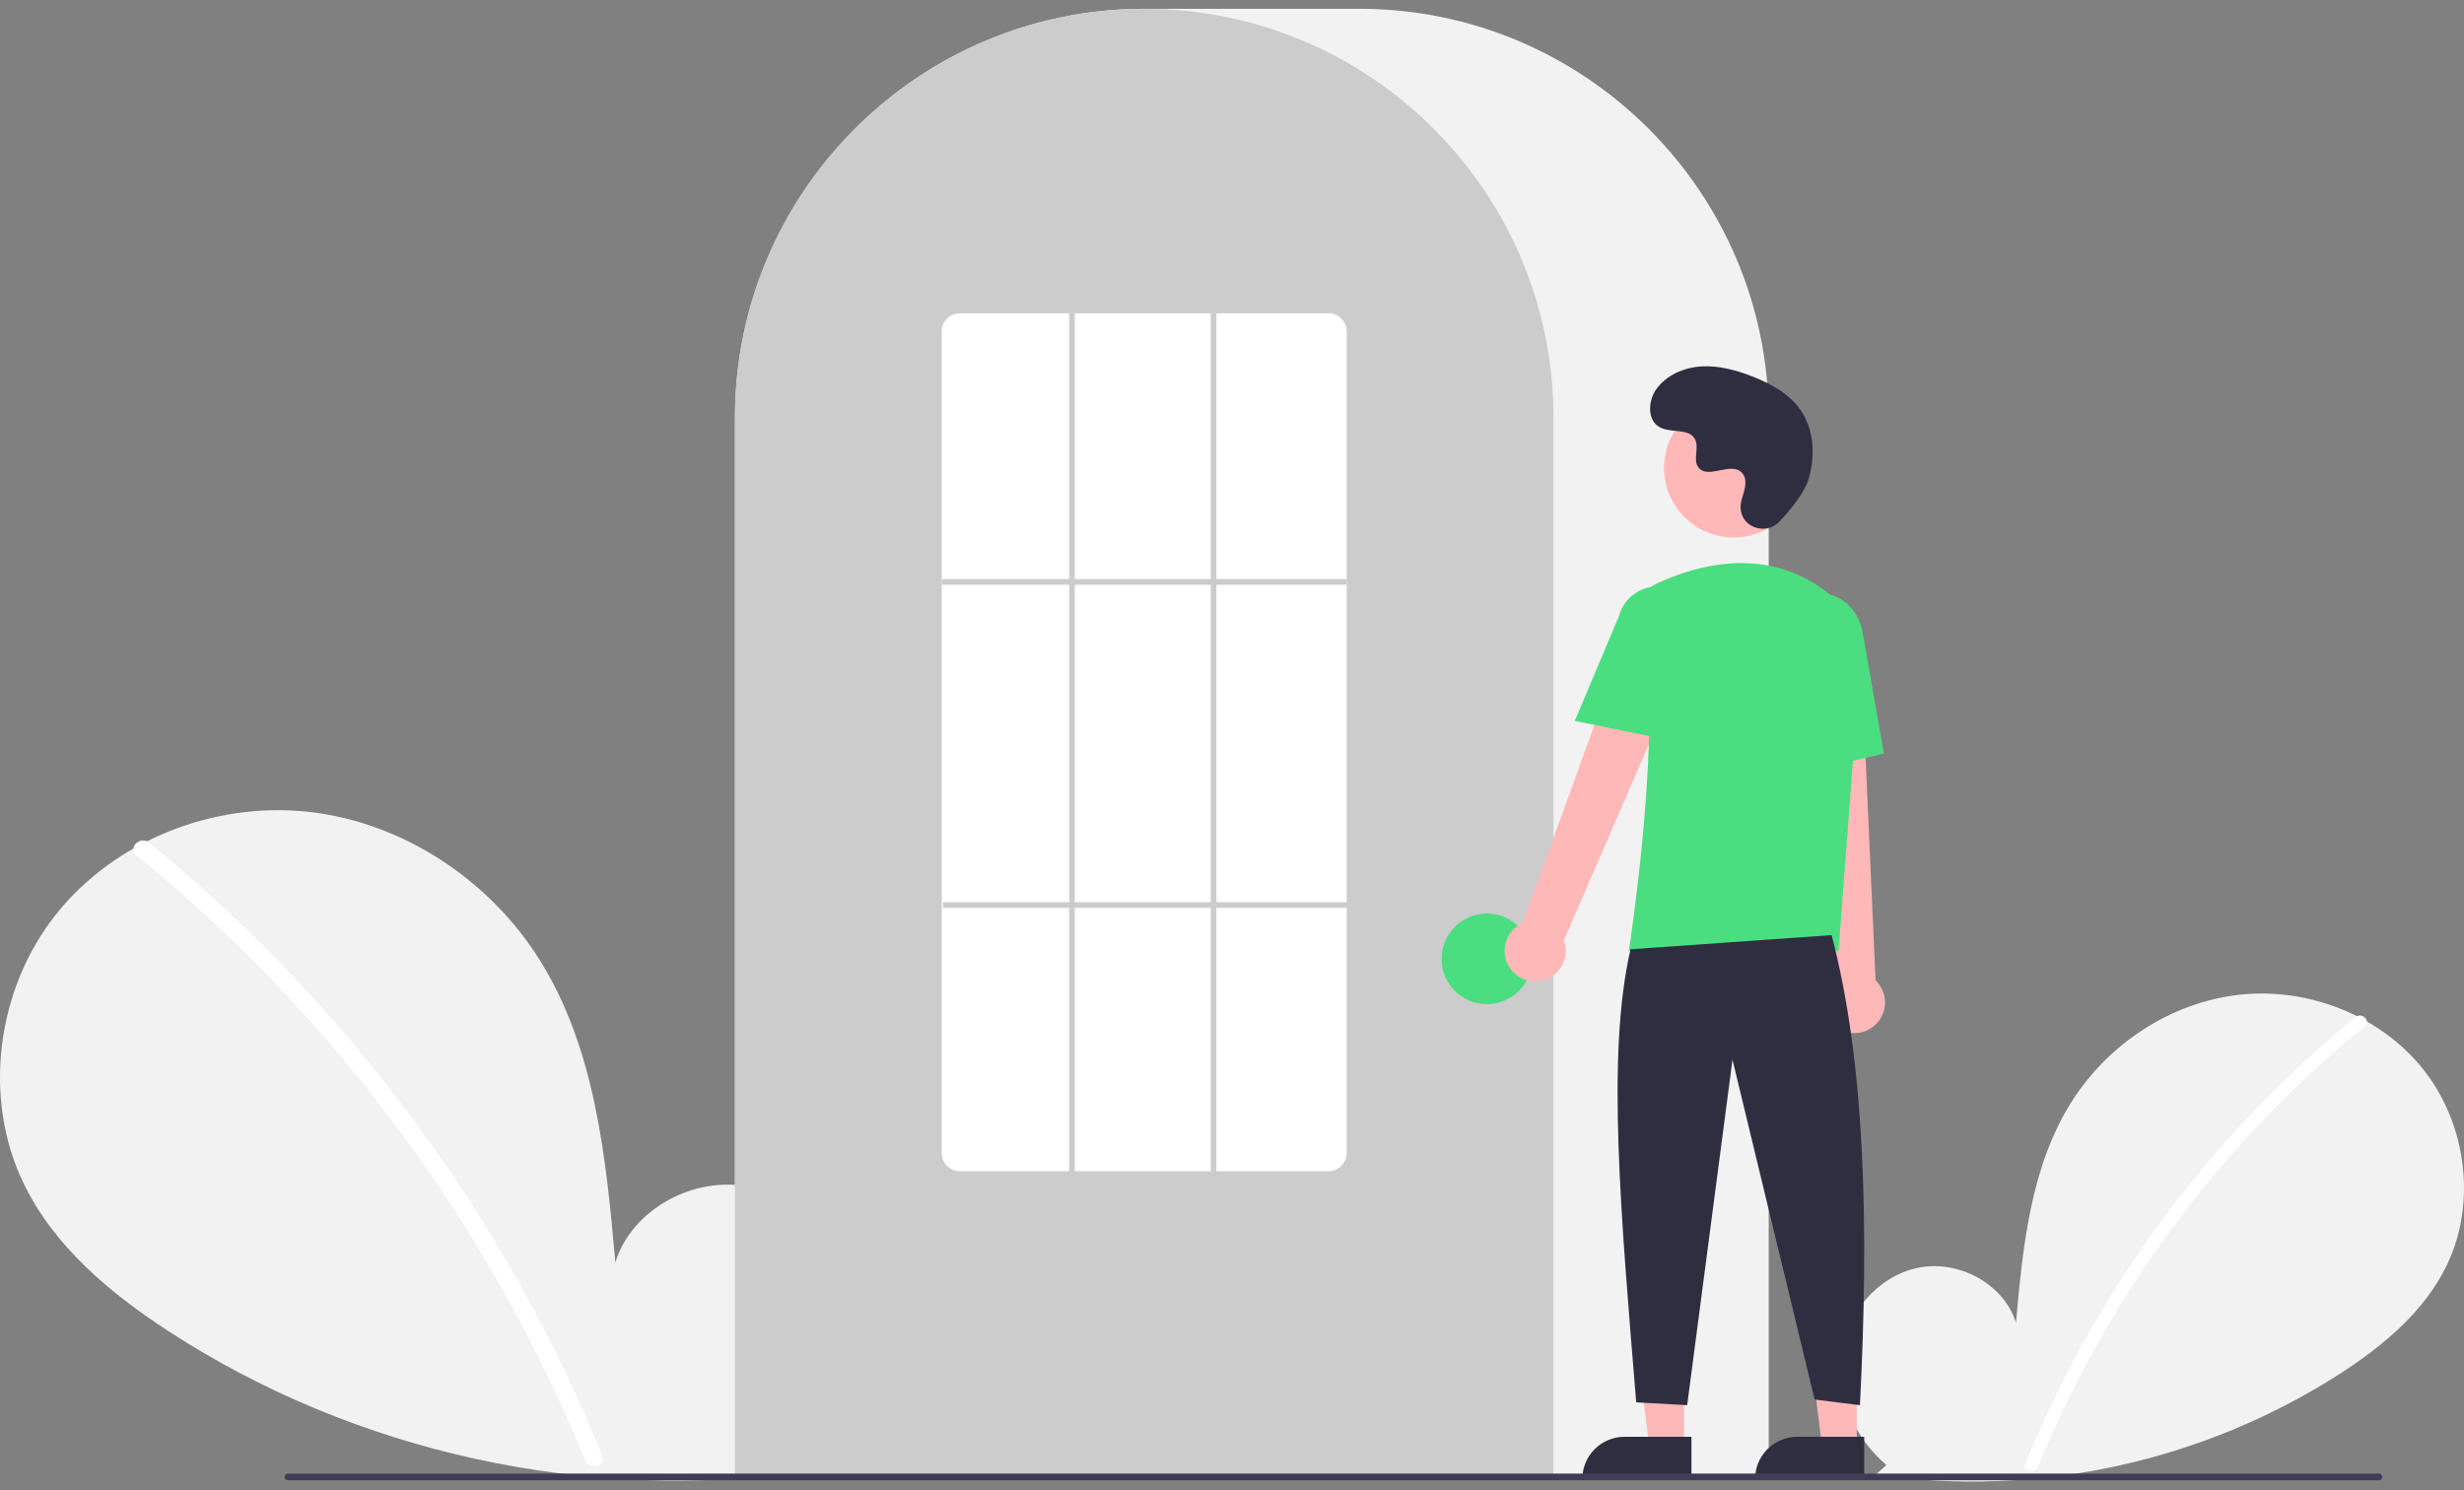 <svg width="200" height="121" viewBox="0 0 200 121" fill="none" xmlns="http://www.w3.org/2000/svg">
<rect x="0" y="0" width="200" height="121" fill="#808080" stroke="none"/>
<g clip-path="url(#clip0_108_166)">
<path d="M153.125 118.934C150.564 116.77 149.009 113.352 149.417 110.025C149.825 106.698 152.351 103.639 155.628 102.932C158.905 102.226 162.64 104.182 163.636 107.383C164.183 101.211 164.815 94.781 168.096 89.525C171.067 84.766 176.213 81.361 181.79 80.752C187.367 80.143 193.239 82.444 196.717 86.846C200.195 91.247 201.047 97.647 198.611 102.7C196.816 106.423 193.51 109.194 190.046 111.448C178.852 118.67 165.427 121.607 152.24 119.719L153.125 118.934Z" fill="#F2F2F2"/>
<path d="M191.202 82.571C186.6 86.319 182.378 90.511 178.598 95.087C172.682 102.222 167.894 110.223 164.402 118.809C164.147 119.436 165.164 119.708 165.417 119.089C171.13 105.134 180.251 92.835 191.946 83.315C192.471 82.887 191.723 82.147 191.202 82.571Z" fill="white"/>
<path d="M64.383 118.346C67.9 115.374 70.036 110.68 69.476 106.11C68.916 101.54 65.446 97.338 60.945 96.368C56.444 95.397 51.314 98.084 49.947 102.48C49.194 94.004 48.327 85.172 43.82 77.953C39.74 71.417 32.672 66.74 25.012 65.903C17.352 65.067 9.287 68.227 4.509 74.273C-0.268 80.319 -1.438 89.108 1.908 96.049C4.373 101.163 8.914 104.968 13.672 108.064C28.851 117.941 47.681 122.061 65.598 119.424" fill="#F2F2F2"/>
<path d="M12.084 68.402C18.405 73.55 24.203 79.308 29.395 85.592C34.589 91.869 39.161 98.636 43.047 105.796C45.22 109.813 47.172 113.945 48.894 118.175C49.245 119.035 47.847 119.41 47.5 118.559C44.45 111.103 40.677 103.963 36.234 97.243C31.813 90.546 26.752 84.295 21.124 78.576C17.94 75.343 14.582 72.288 11.063 69.423C10.341 68.836 11.369 67.819 12.084 68.402Z" fill="white"/>
<path d="M143.563 120.024H59.655V33.932C59.655 15.616 74.557 0.714 92.874 0.714H110.345C128.662 0.714 143.563 15.616 143.563 33.932V120.024Z" fill="#F2F2F2"/>
<path d="M126.092 120.024H59.655V33.932C59.637 26.914 61.859 20.073 65.999 14.405C66.152 14.197 66.304 13.992 66.461 13.789C68.463 11.162 70.846 8.85 73.531 6.926C73.682 6.816 73.835 6.708 73.989 6.599C76.236 5.045 78.666 3.774 81.224 2.815C81.376 2.758 81.531 2.7 81.685 2.645C83.999 1.819 86.398 1.253 88.837 0.958C88.988 0.938 89.143 0.922 89.298 0.905C91.675 0.651 94.072 0.651 96.449 0.905C96.604 0.922 96.759 0.938 96.912 0.959C99.35 1.254 101.748 1.819 104.062 2.645C104.216 2.7 104.371 2.758 104.523 2.816C107.05 3.762 109.452 5.014 111.674 6.543C111.829 6.649 111.983 6.758 112.136 6.866C113.64 7.94 115.054 9.137 116.362 10.444C117.41 11.493 118.388 12.61 119.287 13.789C119.443 13.992 119.595 14.197 119.748 14.405C123.888 20.072 126.11 26.914 126.092 33.932V120.024Z" fill="#CCCCCC"/>
<path d="M120.69 81.519C122.721 81.519 124.368 79.872 124.368 77.84C124.368 75.809 122.721 74.162 120.69 74.162C118.658 74.162 117.011 75.809 117.011 77.84C117.011 79.872 118.658 81.519 120.69 81.519Z" fill="#4ADE80"/>
<path d="M136.689 117.446H133.871L132.53 106.575L136.69 106.575L136.689 117.446Z" fill="#FFB8B8"/>
<path d="M131.858 116.64H137.293V120.063H128.436C128.436 119.613 128.524 119.168 128.696 118.753C128.868 118.338 129.12 117.961 129.438 117.643C129.756 117.325 130.133 117.073 130.548 116.901C130.963 116.729 131.408 116.64 131.858 116.64Z" fill="#2F2E41"/>
<path d="M150.712 117.446H147.894L146.553 106.575L150.713 106.575L150.712 117.446Z" fill="#FFB8B8"/>
<path d="M145.881 116.64H151.316V120.063H142.459C142.459 119.613 142.547 119.168 142.719 118.753C142.891 118.338 143.143 117.961 143.461 117.643C143.779 117.325 144.156 117.073 144.571 116.901C144.986 116.729 145.431 116.64 145.881 116.64Z" fill="#2F2E41"/>
<path d="M122.551 78.569C122.348 78.27 122.214 77.931 122.156 77.574C122.099 77.218 122.121 76.853 122.219 76.506C122.318 76.159 122.492 75.837 122.729 75.564C122.965 75.292 123.258 75.074 123.588 74.927L133.169 48.521L137.883 51.093L126.944 76.328C127.154 76.898 127.148 77.526 126.927 78.092C126.706 78.658 126.284 79.124 125.743 79.4C125.201 79.676 124.577 79.744 123.989 79.591C123.401 79.438 122.889 79.074 122.551 78.569Z" fill="#FFB8B8"/>
<path d="M149.273 83.531C148.959 83.351 148.689 83.105 148.482 82.81C148.274 82.515 148.133 82.178 148.07 81.822C148.006 81.467 148.022 81.102 148.115 80.753C148.208 80.404 148.376 80.08 148.608 79.803L145.64 51.87L151.005 52.115L152.238 79.591C152.677 80.011 152.947 80.578 152.996 81.184C153.046 81.79 152.871 82.392 152.505 82.878C152.14 83.364 151.609 83.698 151.013 83.819C150.417 83.939 149.798 83.837 149.273 83.531Z" fill="#FFB8B8"/>
<path d="M140.714 43.63C143.832 43.63 146.36 41.102 146.36 37.983C146.36 34.865 143.832 32.337 140.714 32.337C137.596 32.337 135.068 34.865 135.068 37.983C135.068 41.102 137.596 43.63 140.714 43.63Z" fill="#FFB8B8"/>
<path d="M149.237 77.178H132.214L132.235 77.046C132.265 76.847 135.269 57.175 133.054 50.738C132.831 50.106 132.851 49.414 133.109 48.795C133.366 48.176 133.844 47.674 134.449 47.386C137.615 45.895 143.692 44.059 148.821 48.514C149.576 49.181 150.166 50.014 150.543 50.947C150.92 51.881 151.075 52.889 150.996 53.893L149.237 77.178Z" fill="#4ADE80"/>
<path d="M135.484 60.082L127.82 58.527L131.412 50.015C131.627 49.19 132.161 48.484 132.895 48.053C133.63 47.621 134.505 47.498 135.33 47.711C136.155 47.924 136.862 48.455 137.296 49.189C137.73 49.922 137.855 50.798 137.644 51.623L135.484 60.082Z" fill="#4ADE80"/>
<path d="M145.299 62.969L144.838 52.407C144.489 50.422 145.625 48.545 147.373 48.239C149.122 47.933 150.829 49.31 151.18 51.31L152.912 61.178L145.299 62.969Z" fill="#4ADE80"/>
<path d="M148.67 75.914C151.409 86.345 151.708 99.608 150.969 114.074L147.291 113.615L140.624 86.028L136.946 114.074L132.808 113.845C131.572 98.665 130.368 85.634 132.348 77.063L148.67 75.914Z" fill="#2F2E41"/>
<path d="M144.434 42.347C143.381 43.469 141.425 42.867 141.287 41.334C141.277 41.215 141.277 41.095 141.29 40.976C141.361 40.297 141.753 39.681 141.659 38.964C141.638 38.785 141.571 38.615 141.466 38.47C140.626 37.346 138.656 38.973 137.864 37.955C137.378 37.331 137.949 36.349 137.576 35.652C137.084 34.731 135.627 35.185 134.713 34.681C133.697 34.12 133.758 32.56 134.427 31.612C135.243 30.454 136.674 29.837 138.087 29.748C139.501 29.659 140.904 30.041 142.224 30.555C143.723 31.14 145.209 31.947 146.132 33.265C147.254 34.868 147.362 37.023 146.801 38.898C146.459 40.038 145.294 41.431 144.434 42.347Z" fill="#2F2E41"/>
<path d="M193.099 120.172H23.376C23.304 120.172 23.235 120.143 23.183 120.092C23.132 120.04 23.104 119.971 23.104 119.898C23.104 119.826 23.132 119.757 23.183 119.705C23.235 119.654 23.304 119.625 23.376 119.625H193.099C193.172 119.625 193.241 119.654 193.292 119.705C193.343 119.757 193.372 119.826 193.372 119.898C193.372 119.971 193.343 120.04 193.292 120.092C193.241 120.143 193.172 120.172 193.099 120.172Z" fill="#3F3D56"/>
<path d="M107.816 95.082H77.931C77.537 95.084 77.159 94.93 76.879 94.653C76.599 94.377 76.44 94.001 76.437 93.607V26.901C76.44 26.508 76.599 26.131 76.879 25.855C77.159 25.578 77.537 25.424 77.931 25.427H107.816C108.21 25.424 108.588 25.578 108.868 25.855C109.148 26.131 109.307 26.508 109.31 26.901V93.607C109.307 94.001 109.148 94.377 108.868 94.653C108.588 94.93 108.21 95.084 107.816 95.082Z" fill="white"/>
<path d="M109.31 47.01H76.437V47.47H109.31V47.01Z" fill="#CCCCCC"/>
<path d="M109.425 73.243H76.552V73.702H109.425V73.243Z" fill="#CCCCCC"/>
<path d="M87.241 25.427H86.782V95.312H87.241V25.427Z" fill="#CCCCCC"/>
<path d="M98.736 25.427H98.276V95.312H98.736V25.427Z" fill="#CCCCCC"/>
</g>
<defs>
<clipPath id="clip0_108_166">
<rect width="200" height="119.572" fill="white" transform="translate(0 0.714)"/>
</clipPath>
</defs>
</svg>
